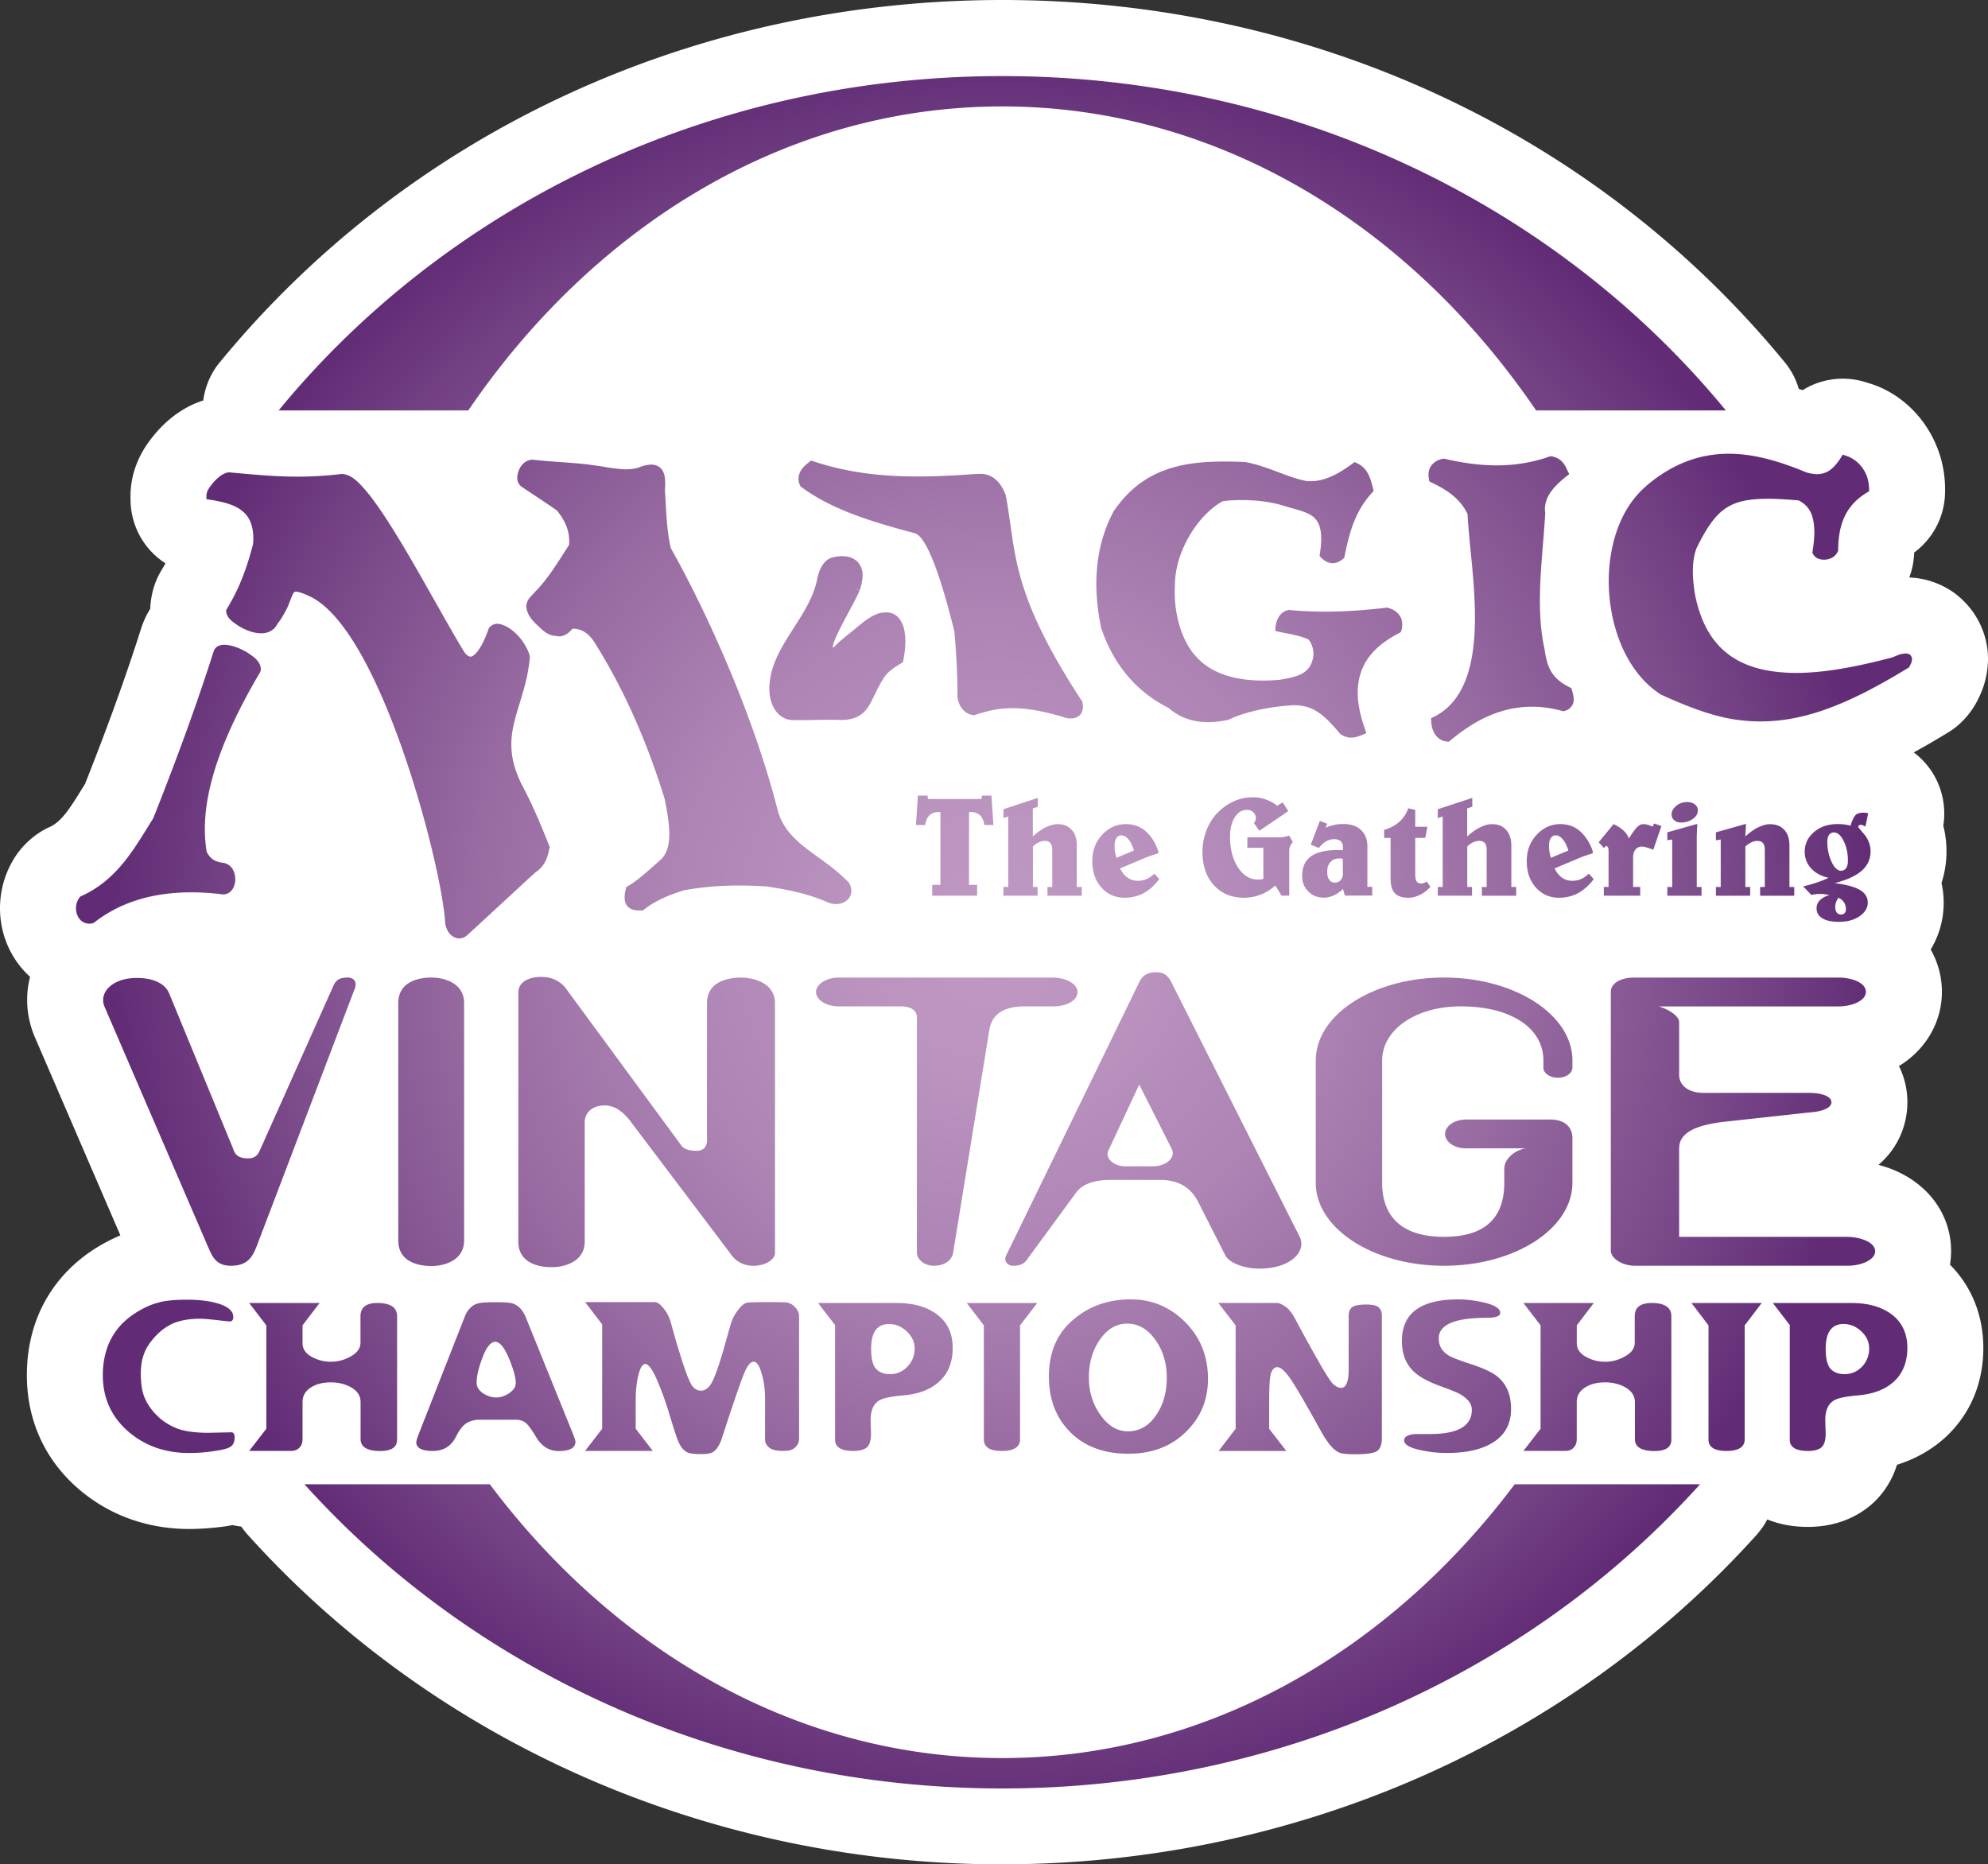 <svg xmlns="http://www.w3.org/2000/svg" width="599.999" height="562.67" data-name="Layer 2"><rect width="100%" height="100%" fill="#333333" stroke="none"/><defs><radialGradient id="a" cx="-656.54" cy="821.04" r="1" fx="-656.54" fy="821.04" gradientTransform="matrix(267.9 0 0 -267.9 176187.89 220238.17)" gradientUnits="userSpaceOnUse"><stop offset="0" stop-color="#bf99c3"/><stop offset=".16" stop-color="#ba93bf"/><stop offset=".37" stop-color="#ad84b4"/><stop offset=".6" stop-color="#976aa1"/><stop offset=".84" stop-color="#784788"/><stop offset="1" stop-color="#612c75"/></radialGradient></defs><g data-name="Layer 1"><path d="M302.47 562.67c-87.79 0-170.76-36.24-227.65-99.41-.72-.81-1.38-1.63-2.01-2.54-.88-.1-1.75-.26-2.64-.44-.72.13-1.45.25-2.16.38-3.99.53-7.51.79-10.93.79-12.75 0-24.36-4.24-33.57-12.25-10.07-8.79-15.41-20.63-15.41-34.19 0-5.09.72-9.92 2.13-14.44 1.51-4.86 3.9-9.44 7.1-13.53 3.17-4.05 7.16-7.63 11.96-10.59 2.36-1.44 4.71-2.64 7.03-3.61l-25.9-60.04c-2.45-5.84-2.86-12.15-1.35-17.99-5.56-5.02-9.04-12.4-9.08-20.59 0-6.09 1.82-11.81 5.31-16.71 2.42-3.3 5.87-6.21 9.61-7.88 3.61-1.63 6.09-5.47 10.18-12.15l.56-.88c6.88-17.36 12.31-32.37 17.02-47.19.41-1.25 1.04-2.7 1.63-3.9.35-.59.66-1.19 1.04-1.78.13-4.02 1.26-8.1 3.3-11.49.44-.69.85-1.45 1.29-2.23-6.41-4.08-10.55-11.31-10.55-19.35v-1.19c0-.69.03-1.41.1-2.11.81-8.57 5.37-14.07 7.31-16.42.31-.38.88-1 1.22-1.38 1.63-1.72 6.13-6.4 13.32-8.7.56-4.17 2.23-8.19 5.02-11.55C123.39 39.85 209.46 0 302.47 0s179.1 39.85 236.15 109.3c2.01 2.42 3.42 5.18 4.27 8.1.38.09.78.22 1.16.35 3.61-2.27 7.82-3.46 12.12-3.46 2.29 0 4.65.35 6.94 1.07l1 .31c13.29 4.02 22.86 17.08 22.92 31.74v.88c0 7.31-3.49 14.16-9.32 18.46a23.1 23.1 0 0 1-1.45 7.44v.1c4.77.19 9.2 1.7 13.09 4.33 7.1 4.99 11.02 13.09 10.61 21.48-.03.06-.03.12-.03.22-.31 5.65-2.36 9.58-3.23 11.3-1.95 3.74-5.06 7.23-8.67 9.39-3.36 2.04-6.85 4.12-10.46 6.06 2.11 1.58 3.92 3.49 5.4 5.72 3.2 4.84 4.43 10.71 3.52 16.42.66 2.52.97 5.09.97 7.72 0 3.3-.51 6.5-1.51 9.55.44 1.95.66 3.92.66 5.93 0 5.09-1.35 9.92-3.92 14.16a25.84 25.84 0 0 1 3.33 11.05c.47 7.22-2.04 14.03-7 19.34-1.73 1.82-3.71 3.46-5.91 4.77 1.7 3.42 2.55 7.15 2.55 10.89 0 6.82-2.77 13.88-8.73 18.94 13 3.36 21.92 13.43 21.92 26.06 0 1.38-.13 2.76-.32 4.08 6.5 6.53 10.05 15.29 10.05 25.12 0 10.55-3.86 19.75-11.08 26.62-3.14 2.95-8.01 6.47-14.98 8.63-2.01 6.44-5.77 10.43-8.32 12.5-3.46 2.83-9.51 6.25-18.56 6.25-4.65 0-8.75-.81-12.27-2.26-.84 1.7-1.98 3.23-3.23 4.68-56.93 63.17-139.89 99.41-227.67 99.41" style="fill:#fff;stroke-width:0" transform="translate(.01)"/><path d="M84.09 123.87h57.24c38.15-55.98 96.14-91.75 161.14-91.75s123.02 35.77 161.13 91.75h57.27C470.51 62.52 391.41 22.96 302.46 22.96c-88.96 0-168.02 39.56-218.38 100.91m412.71 22.86c-7.72 6.59-11.24 17.56-11.27 28.64.03 13.56 5.27 27.53 15.7 34.22 8.07 3.71 15.83 6.7 23.17 7.67 2.36.31 4.65.47 6.94.47 13.95 0 27.47-5.72 44.49-16.11l.35-.19.16-.35c.44-.82.69-1.32.72-2.14.03-.38-.19-1.07-.66-1.38-.51-.31-.92-.35-1.17-.35-.72.03-1.25.23-1.29.16h-.22l-.23.1c-.88.28-1.82.75-2.39.94-9.1 2.39-19.52 4.68-29.07 4.68-14.63-.1-26.72-5.02-30.42-23.46-.41-2.45-.69-4.9-.69-7.22 0-2.58.35-4.97 1.13-7.01 5.93-12.09 10.08-14.73 21.25-14.88 2.7 0 5.88.19 9.52.5 3.54 1.73 4.71 4.87 4.77 9.61 0 1.75-.23 3.71-.54 5.77l-.06.41.19.38c.76 1.38 2.11 1.7 3.3 1.73 1.54-.03 3.42-.63 4.21-2.57l.09-.23v-.22c.06-8.17 2.64-13.57 8.63-17.21l.69-.4v-.76c-.06-5.81-4.05-9.14-6.97-9.98l-.97-.35-.56.91c-2.42 3.77-4.46 4.93-7.19 4.99-.94 0-2.01-.19-3.17-.51-7.35-3.04-15.3-5.65-23.49-5.65-8.17 0-16.61 2.61-24.97 9.77m-29.12-8.93c-5.34 1.88-10.64 2.67-15.92 2.67-5.31 0-10.55-.79-15.73-1.98l-.31-.06-.28.06c-2.14.38-4.36 2.04-4.28 4.86 0 .38.03.85.13 1.32l.13.66.63.29c4.4 2.16 8.47 4.58 10.89 9.51.38 8.29 2.23 20.03 2.23 31.21 0 13.21-2.61 25.18-12.44 30.05l-.82.41.06.88c.13 3.39 1.95 5.91 4.77 6.13l.59.06.44-.38c7.6-6.41 15.63-10.18 24.61-10.18 2.95 0 6 .41 9.17 1.29l.41.09.4-.15c1.66-.44 2.73-2.04 2.61-3.46 0-.97-.26-1.91-.54-2.82l-.19-.57-.51-.25c-5.96-2.95-6.84-6.72-7.6-11.78-1.04-4.71-1.35-9.45-1.35-14.28-.03-8.73 1.13-17.77 1.6-26.5v-.22c-.06-.31-.1-.6-.1-.88 0-3.86 2.55-6.87 6.47-9.98l.88-.69-.5-1c-.56-1.19-1.51-3.8-4.77-4.36l-.38-.03-.35.1zm-311.56 6.31c-.03 1 .4 2.2 1.44 2.89 3.55 2.39 7.29 4.77 10.55 7.1 2.16 2.67 3.67 5.5 3.71 9.29 0 .38-.03.72-.06 1.1-3.26 5.02-6.28 10.14-10.11 13.98-1.07 1.34-2.36 2.01-2.77 4.14l-.03.13v.09c.09 2.77 2.1 4.77 3.83 6.35 1.22 1.03 2.57 2.67 5.18 2.76.31.06.63.13.97.13 1.57-.03 2.82-.94 3.99-2.32 2.95.03 5.06 1.5 6.97 4.68 8.07 12.97 15.17 28.29 20.85 46.78.75 3.77 1.38 7.41 1.38 10.49 0 3.23-.69 5.78-2.3 7.5-3.48 3.08-7.03 6.41-10.14 8.23l-.51.28-.15.53c-.26.95-.38 1.79-.38 2.61-.03 1.13.31 2.26 1.19 3.01.88.72 1.98.94 3.18.94h.72l.47-.03.35-.28c3.11-2.48 7.26-4.36 12.15-5.81 5.84-1.04 11.21-1.41 16.45-1.41 2.79 0 5.55.1 8.35.29 6.28.94 12.56 2.13 18.81 4.96.84.22 1.5.35 2.16.35 2.32 0 4.59-1.51 4.59-3.99 0-.79-.26-1.64-.69-2.42l-.1-.13-.13-.12c-8.04-8.3-17.93-11.12-21.13-20.98-7.38-29.23-21.41-60.13-32.43-79.79-1.32-5.49-1.35-11.37-1.78-17.36.03-.78.09-1.47.09-2.13-.03-1.54-.15-2.83-.84-3.96-.63-1.13-2.01-1.78-3.36-1.75-1.04 0-2.17.25-3.49.75-1.35.51-2.73.66-4.17.66-1.63 0-3.36-.25-5.15-.5-9.57-1.7-14.69-1.45-23.17-2.42-2.89.31-4.3 2.89-4.49 5.4m88.13-4.66c-1.57 1.19-3.2 2.7-3.23 5.06 0 .59.13 1.25.41 1.88l.15.35.29.23c9.36 6.97 21.66 10.61 34.28 13.97 3.87 1.19 8.29 14.98 11.9 29.6.69 7.38.94 13.85.94 19.81v.16l.03.15c.66 3.49 2.89 4.96 4.68 5.15l.31.06.35-.13c3.39-1.1 6.78-2.01 11.27-2.01 4.18 0 9.32.79 16.24 2.98l.12.03.16.03c.35.03.69.06 1 .06.84 0 1.73-.16 2.54-.79.82-.66 1.17-1.7 1.17-2.77 0-.37-.06-.78-.13-1.22l-.06-.28-.15-.25c-21.79-33.25-19.72-44.9-22.92-61.83v-.15l-.06-.13c-2.14-5.72-5.78-6.59-8.3-6.37h-.59c-6 .44-11.87.76-17.77.76-10.46 0-20.88-1.07-31.37-4.58l-.69-.23-.57.44zm91.9 14.82c-3.46 6.49-5.24 13.75-5.24 21.91 0 4.24.47 8.7 1.47 13.41 3.67 10.77 10.33 19.06 20.35 24.08 3.36 2.98 7.53 4.28 11.93 4.28 1.98 0 3.99-.29 6.06-.69l.15-.03.13-.1c4.77-2.29 11.81-3.74 17.9-4.2.63-.06 1.19-.1 1.72-.1 5.91.03 9.17 3.05 13.79 8.54l.13.16.19.12c1.04.67 2.11.98 3.14.98 1.29-.03 2.39-.47 3.36-.88l1.19-.47-.43-1.23c-1.48-4.17-2.2-7.81-2.2-11.02.06-8.22 4.36-13.75 12.53-17.99l.53-.31.16-.59c.15-.6.22-1.2.22-1.7.03-2.73-2.07-4.43-4.27-4.99l-.25-.1-.29.06c-6.15.72-12.31 1.19-18.49 1.19-3.59 0-7.16-.15-10.77-.5l-.25-.03-.29.09c-2.38.66-3.38 2.89-3.61 5l-.12 1.25 1.22.28c3.26.69 6.62 1.19 8.91 2.36.88 1.22 1.41 2.7 1.41 4.24 0 1.07-.25 2.14-.79 3.3-1.69 3.33-5.31 3.8-9.26 4.56-1.7.15-3.46.25-5.18.25-7.92 0-15.14-1.91-19.81-6.84-4.28-4.34-6.85-12-6.82-19.94 0-.69 0-1.32.06-1.98-.06-9.57 6.37-20.79 14.32-25.34 1.63-.26 3.67-.38 5.9-.38 4.05 0 8.73.47 12.78 1.78 7.13 2.14 11.05 2.27 11.15 9.86 0 1.25-.13 2.8-.41 4.58l-.09.66.47.51c.82.81 1.98 1.63 3.49 1.66 1.07 0 2.19-.51 3.17-1.35l.31-.31.1-.44c1.45-7 3.05-13.41 8.29-19.16l.47-.53-.16-.72c-.72-2.85-1.47-6.13-4.83-7.66l-.72-.35-.66.47c-3.08 2.26-7.69 5.34-12.65 5.31h-.94c-6.22-1.13-11.72-4.49-18.72-5.78-2.1-.1-4.02-.16-5.9-.16h-.47c-12.97 0-24.83 2.36-33.37 14.98M69.01 142.56c-1.82.25-3.18 1.54-4.43 2.82-1.2 1.48-2.14 2.52-2.29 4.08v1.19l1.19.19c8.1 1.25 12.88 3.58 12.97 11.55 0 .6-.03 1.2-.09 1.86-2.58 9.95-5.34 15.26-7.92 19.56l-.19.32v.37c.25 2.11 1.85 3.11 3.8 4.43 1.98 1.2 4.42 2.2 6.78 2.2 1.86.03 3.87-.79 4.84-2.77 1.22-1.54 2.19-3.26 3.13-5.18.79-1.85 1.23-3.2 1.61-3.95.5-.72.4-.59.91-.66.53-.03 1.88.35 4.02 1.35 21.23 9.64 39.5 79.51 40.95 97.71 0 2.83 1.63 5.47 4.3 5.59h.03c.91 0 1.82-.41 2.51-1.1 6.88-6.28 13.57-12.53 20.44-18.84 3.18-2.07 3.8-5.12 4.24-7.22l.09-.44-.15-.35c-2.39-6.09-5.02-12.4-8.42-18.75-2.2-4.49-3.01-8.26-3.01-11.78-.06-8.26 4.65-15.48 5.59-26.41v-.19l-.03-.19c-1.19-4.33-5.65-9.36-9.73-9.7-.88 0-1.85.38-2.48 1.17l-.13.19-.1.22c-2.32 6.72-4.73 8.51-5.46 8.33-.44.03-1.13-.35-1.89-1.41-5.27-8.67-12.4-21.95-19.09-33.09-3.36-5.56-6.62-10.59-9.51-14.29-2.98-3.64-5.31-6.15-8.2-6.31l-.03-.06s-.12 0-.28.06c-4.8.56-9.08.79-13.25.79-6.5 0-12.78-.57-20.44-1.29zm182.37 25.65c-2.19.44-4.05 2.73-4.81 6.85-2.51 11.77-14.19 20.28-14.38 32.59 0 .38.03.72.03 1.1.26 4.49 2.7 8.17 6.5 8.54 1.04.06 1.98.06 2.95.06 2.6 0 5.18-.12 8.29-.12 1.1 0 2.32 0 3.62.06 3.95.06 6.49-1.26 8.04-3.39 1.57-2.11 2.41-4.68 4.14-7.69 1.63-2.98 2.67-3.87 6.22-6.03l.5-.31.13-.6c.31-1.47.63-3.58.63-5.72-.03-2.95-.51-6.21-3.14-8.04-.88-.5-1.76-.69-2.54-.69-.82 0-1.54.13-2.23.26-3.05.97-5.43 3.23-7.79 5.14-2.23 1.79-4.49 3.59-5.91 5.15-.09.06-.22.06-.28.06-.06-2.67 6.16-12.72 8.07-17.18l-1.25-.53 1.29.43c.59-1.7.84-3.17.88-4.45 0-2.07-.88-3.77-2.16-4.68-1.32-.95-2.83-1.17-4.15-1.17-1 0-1.88.16-2.64.35M64.62 196.19l-.06.09-.03.13c-5.68 17.8-11.87 34.38-18.27 50.52-5.53 8.76-10.62 18.5-21.76 23.52l-.31.15-.23.31c-.72.97-1.04 2.11-1.04 3.21 0 2.23 1.38 4.58 3.95 4.65.41 0 .82-.06 1.23-.19l.25-.1.16-.13c7.09-5.49 16.45-9.04 29.29-9.04 2.98 0 6.16.19 9.52.63h.28c2.51-.31 3.42-2.73 3.39-4.58 0-1.91-.82-4.2-3.18-4.86l-.12-.06h-.06c-2.36-.28-4.02-.88-5.27-3.39a43.5 43.5 0 0 1-.54-6.82c0-13.38 5.9-28.95 16.33-46.78.38-.47.57-1.07.57-1.63-.23-2.32-2.14-3.61-4.21-4.96-2.13-1.26-4.65-2.23-6.78-2.27-1.09 0-2.44.31-3.1 1.61m231.71 43.91-.13 1.04h-16.14l-.15-1.04h-2.89l-.6 8.89h2.8c.19-1.35.63-2.32 1.29-2.95s1.6-.97 2.77-.97h.53v21.98h-2.48v3.26h13.56v-3.26h-2.45v-21.98h.51c1.19 0 2.14.35 2.8.97.69.66 1.09 1.63 1.32 2.95h2.73l-.6-8.89h-2.85zm75.71 1.89c-1.98.94-3.67 2.23-5.12 3.89-1.32 1.48-2.29 3.21-2.95 5.12-.72 1.88-1.07 3.99-1.07 6.15 0 4.15 1.17 7.51 3.46 10.02 2.26 2.48 5.27 3.76 9.04 3.76 1.76 0 3.42-.31 5.06-.94 1.57-.59 3.05-1.54 4.42-2.77l1.89 3.08h2.32v-13.5c0-.51.06-.98.25-1.41.19-.41.44-.85.82-1.26l-1.13-1.98c-.47.23-.97.31-1.47.44-.54.1-1.04.1-1.58.1h-9.54v3.17h4.83v9.36c-.22.1-.5.13-.78.19-.26 0-.57.03-.95.03-2.36 0-4.33-1.23-5.93-3.67-1.6-2.48-2.39-5.53-2.39-9.14 0-2.48.47-4.49 1.41-5.96.94-1.51 2.19-2.26 3.71-2.26.79 0 1.41.25 1.91.72.51.51.76 1.1.76 1.79 0 .22-.03.51-.13.79-.12.25-.28.5-.47.69l1.66 2.32 8.73-5.94-1.7-2.64-1.63 1.04c-1.07-.84-2.23-1.47-3.49-1.91-1.22-.44-2.51-.66-3.86-.66-2.11 0-4.15.44-6.09 1.38m61.89 2.23v2.67l1.48-.47v21.25h-1.48v2.64h10.33v-2.64h-1.44v-12.21c.59-.54 1.19-.98 1.78-1.26.63-.31 1.25-.43 1.86-.43.72 0 1.29.22 1.66.66.38.47.56 1.16.56 2.07v11.18h-1.45v2.64h10.36v-2.64h-1.47v-12.5c0-2.04-.54-3.61-1.58-4.73-1.03-1.17-2.44-1.73-4.27-1.73-1.1 0-2.23.31-3.45.91-1.26.59-2.58 1.5-4.02 2.8v-8.45l1.54-.51v-2.67l-10.43 3.42zm-131.09 0v2.67l1.45-.47v21.25h-1.45v2.64h10.3v-2.64h-1.41v-12.21a6 6 0 0 1 1.79-1.26c.63-.31 1.22-.43 1.82-.43.76 0 1.32.22 1.66.66q.57.705.57 2.07v11.18h-1.45v2.64h10.36v-2.64h-1.51v-12.5c0-2.04-.5-3.61-1.54-4.73-1-1.17-2.45-1.73-4.27-1.73-1.07 0-2.2.31-3.46.91-1.22.59-2.57 1.5-3.99 2.8v-8.45l1.5-.51v-2.67l-10.39 3.42zm203.06-1.04c-.94.79-1.41 1.63-1.41 2.6 0 .72.26 1.32.79 1.76.51.47 1.2.69 2.07.69 1.38 0 2.57-.38 3.58-1.1.97-.69 1.48-1.54 1.48-2.54 0-.76-.28-1.35-.88-1.82-.59-.47-1.41-.72-2.41-.72-1.2 0-2.27.37-3.21 1.13m-83.59 4.84c-1.2 1.07-2.73 1.88-4.59 2.44v2.42h1.95v12.15c0 2.07.38 3.58 1.29 4.52.81.92 2.19 1.38 4.08 1.38 1.16 0 2.29-.28 3.42-.84 1.17-.54 2.23-1.38 3.24-2.42l-1.1-1.63c-.31.22-.63.35-.91.44s-.54.15-.79.15c-.66 0-1.13-.22-1.38-.66-.28-.44-.41-1.19-.41-2.29v-10.8h2.58c.19 0 .35-.03.41-.12.09-.1.15-.35.22-.76l.44-2.48h-3.65v-5.11l-2.1-.47c-.6 1.63-1.48 2.98-2.7 4.08m137.65-1.95c-.51.5-1 1.57-1.48 3.13-.59-.19-1.19-.28-1.82-.38-.69-.09-1.38-.12-2.07-.12-2.83 0-5.22.78-7.1 2.39-1.88 1.6-2.83 3.58-2.83 5.96 0 1.91.63 3.58 1.92 5.02 1.29 1.38 3.05 2.36 5.24 2.82-.97.54-2.11.97-3.39 1.41-1.29.44-2.67.85-4.24 1.2l2.48 2.6c.47-.13.92-.19 1.32-.26.38-.03.76-.06 1.13-.06.35 0 .79.03 1.25.06.47.06 1.04.13 1.76.26-1.25.38-2.23.91-2.92 1.6-.66.69-.97 1.48-.97 2.45 0 1.29.59 2.29 1.75 2.98 1.2.75 2.86 1.07 4.97 1.07 2.48 0 4.55-.54 6.21-1.66 1.66-1.13 2.52-2.52 2.52-4.15 0-1.6-.79-2.86-2.36-3.8-1.58-.94-4.12-1.63-7.64-2.07 3.71-.94 6.41-2.19 8.2-3.76 1.76-1.58 2.64-3.49 2.64-5.84 0-1.85-.63-3.54-1.85-5.06-1.26-1.47-1.86-2.23-1.86-2.23 0-.19.06-.38.19-.51.15-.12.37-.19.59-.19.19 0 .35.03.56.13.22.06.51.22.82.4l.84-4.02c-.25-.06-.47-.12-.76-.12-.25-.06-.47-.06-.69-.06-1.09 0-1.95.25-2.44.79m-7.16 14.06c-.84-1.79-1.29-3.83-1.29-6.09 0-.88.19-1.57.51-2.04.37-.47.84-.76 1.44-.76 1.17 0 2.11.85 2.98 2.57.85 1.7 1.29 3.74 1.29 6.03 0 .95-.19 1.67-.56 2.17-.35.53-.88.79-1.54.79-1.04 0-1.98-.88-2.83-2.67m1.57 15.29c-.32-.41-.47-.97-.47-1.66 0-.51.1-.97.25-1.45.16-.43.38-.88.72-1.35.69.31 1.29.79 1.66 1.38.41.59.59 1.29.59 2.04 0 .51-.09.91-.38 1.2-.28.31-.63.43-1.09.43-.57 0-.97-.19-1.29-.59M395.6 254.93l2.48.97c.63-.88 1.35-1.5 2.14-1.98.78-.44 1.6-.66 2.44-.66.82 0 1.45.19 1.92.59.47.41.72.97.72 1.63l-.03 1.13c-.41-.03-.72-.06-1-.06h-.66c-3.55 0-6.22.63-7.98 1.92-1.75 1.29-2.64 3.23-2.64 5.8 0 1.98.6 3.55 1.86 4.77 1.22 1.25 2.79 1.88 4.77 1.88.94 0 1.88-.25 2.85-.66.94-.43 1.91-1.09 2.85-1.95l.57 1.98h8.26v-2.64h-1.47v-12.19c0-2.1-.63-3.73-1.92-4.96-1.32-1.22-3.1-1.82-5.37-1.82-.94 0-1.82.09-2.73.28-.88.19-1.72.47-2.54.84l.41-1.22-2.2-.82-2.72 7.13zm5.58 10.59c-.44-.57-.63-1.38-.63-2.48 0-1.2.31-2.19 1-2.89.63-.72 1.54-1.07 2.67-1.07h.35c.15.03.38.06.69.12l.03 4.46c0 .82-.23 1.48-.66 1.95-.44.51-1 .76-1.73.76-.76 0-1.35-.28-1.73-.84m97.6-16.06c-.53-.25-1.03-.43-1.5-.56-.47-.12-.88-.19-1.25-.19-.63 0-1.23.25-1.79.75-.59.57-1.48 1.73-2.64 3.59-.31-.92-.85-1.7-1.6-2.39-.72-.69-1.73-1.35-3.01-1.95l-4.49 5.46 1.54 1.73.75-.66c.26.16.44.35.54.56.09.19.15.57.15 1.13v10.74h-1.44v2.64h10.99v-2.64h-2.14v-8.91c0-1.04.25-1.82.72-2.39s1.13-.88 1.95-.88c.38 0 .85.1 1.41.26.5.12 1.19.38 2.01.69l2.45-7.13-2.2-.79-.44.94zm32 .16c-1.25.59-2.57 1.5-4.02 2.8l.22-3.71h-.31l-8.79 2.48v2.39l1.45-.22v14.32h-1.45v2.64h10.34v-2.64h-1.45v-12.21c.56-.54 1.19-.98 1.82-1.26.63-.31 1.22-.43 1.78-.43.76 0 1.32.22 1.7.66.41.47.56 1.16.56 2.07v11.18h-1.41v2.64h10.3v-2.64h-1.45v-12.5c0-2.04-.5-3.61-1.54-4.73-1.07-1.17-2.52-1.73-4.33-1.73-1.07 0-2.2.31-3.42.91m-18.78-.93-8.79 2.48v2.39l1.48-.22v14.32h-1.48v2.64h10.33v-2.64h-1.44v-15.26c0-.41.03-.92.06-1.45 0-.59.06-1.35.12-2.26zm-48.23 3.23c-2.01 2.14-2.98 4.81-2.98 7.97 0 3.21.91 5.84 2.73 7.92 1.82 2.03 4.14 3.1 7 3.1 2.11 0 4.02-.47 5.75-1.38 1.73-.94 3.3-2.36 4.74-4.24l-1.51-1.66c-.69.72-1.48 1.25-2.29 1.63-.85.35-1.73.54-2.67.54-1.17 0-2.2-.31-3.11-.95-.88-.63-1.66-1.6-2.26-2.79l8.07-3.39c.76-.31 1.54-.56 2.32-.82.79-.19 1.19-.38 1.19-.53 0-.44-.28-1.22-.81-2.36-.54-1.1-1.2-2.14-1.95-2.98-.92-1.1-1.95-1.91-3.14-2.48-1.2-.53-2.52-.81-3.92-.81-2.8 0-5.18 1.09-7.16 3.23m3.89 5.21c-.09-.56-.15-1.19-.15-1.82 0-1 .15-1.82.53-2.39.35-.56.85-.84 1.51-.84.72 0 1.44.37 2.1 1.19.67.79 1.23 1.88 1.7 3.39l-5.27 2.19c-.19-.53-.31-1.09-.41-1.73m-135.03-5.2c-1.98 2.14-2.98 4.81-2.98 7.97 0 3.21.92 5.84 2.73 7.92 1.82 2.03 4.15 3.1 7 3.1 2.11 0 4.02-.47 5.75-1.38 1.73-.94 3.3-2.36 4.74-4.24l-1.48-1.66c-.72.72-1.47 1.25-2.32 1.63-.81.35-1.72.54-2.67.54-1.13 0-2.16-.31-3.07-.95-.95-.63-1.67-1.6-2.3-2.79l8.07-3.39c.79-.31 1.54-.56 2.32-.82.79-.19 1.2-.38 1.2-.53 0-.44-.28-1.22-.82-2.36-.53-1.1-1.19-2.14-1.91-2.98a9.2 9.2 0 0 0-3.18-2.48c-1.19-.53-2.48-.81-3.92-.81-2.8 0-5.18 1.09-7.16 3.23m3.9 5.21c-.1-.56-.16-1.19-.16-1.82 0-1 .19-1.82.54-2.39.38-.56.84-.84 1.5-.84.76 0 1.48.37 2.14 1.19.66.79 1.22 1.88 1.66 3.39l-5.24 2.19c-.19-.53-.35-1.09-.44-1.73m7.29 39.29-40.19 82.52c-.69 1.38.19 3.05 2.14 3.05 2.44 0 3.51-.79 4.4-2.17l14.53-19.81c1.76-2.48 5.09-3.92 10.55-3.92h14.88c5.47 0 9.14 2.17 11.43 6.54l8.23 16.2c.91 1.95 5.11 4.02 10.39 4.02 9.26 0 14.19-5.12 12.08-9.57l-38.62-76.61c-.69-1.51-1.89-3.27-4.56-3.27-3.13 0-4.4 1.23-5.27 3.05m-9.25 50.65 9.26-19.78 9.83 19.44c1.25 2.6-1.73 5.21-5.59 5.21h-8.6c-3.17 0-6.15-2.39-4.9-4.86m-178.13-47.74v75.33c0 6.63 6.41 7.72 10.1 7.72 3.87 0 9.93-1.66 9.93-7.72v-35.98c0-2.73 2.04-5.12 6.06-5.12 3.71 0 6.41 2.95 8.07 5.22l29.83 39.47c1.35 2.04 3.51 3.71 7.06 3.71 3.36 0 6.41-1.79 6.41-3.93v-75.33c0-6.08-6.41-7.72-10.26-7.72-3.74 0-10.26 1.1-10.26 7.72v41.51c0 1.51-.85 3.05-3.05 3.05-1.51 0-3.71-.19-4.71-1.63l-34.19-46.5c-1.51-2.39-4.02-4.36-8.1-4.36-4.17 0-6.87 1.86-6.87 4.58m337.01-4.38c-4.52 0-7.31 1.76-7.31 4.36v78.03c0 2.42 3.49 4.59 7.31 4.59h64.15c4.14 0 8.32-1.79 8.32-4.36 0-2.7-4.33-4.36-8.67-4.36h-50.49v-26.72c0-4.24 4.02-6.95 13.87-8.04l25.84-2.83c2.95-.22 6.25-1.1 6.25-3.05s-3.48-2.82-6.59-2.82h-32.06c-4.71 0-7.31-2.39-7.31-5.43v-15.89c0-2.26-4.31-4.33-6.22-4.77h54.26c4.36 0 8.51-1.85 8.32-4.55-.15-2.6-4.14-4.15-8.32-4.15h-61.36zm-96.36 25.03v36.92c0 13.82 17.33 25.03 38.71 25.03 21.41 0 38.75-11.21 38.75-25.03v-13.46c0-2.96-1.86-5.65-6.75-5.65h-25.25c-3.39 0-6.06 1.75-6.41 3.92-.35 2.39 2.36 4.77 6.06 4.77h18.53c-2.19.09-6.75 2.38-6.75 6.31v4.11c0 9.02-4.2 16.3-18.18 16.3-13.97 0-18.68-7.28-18.68-16.3v-36.92c0-9.04 9.77-16.33 23.74-16.33 15.17 0 24.93 6.54 24.93 16.33v2.16c0 1.6 1.85 3.05 4.36 3.05 2.54 0 4.4-1.45 4.4-3.05v-2.16c0-13.82-17.34-25.03-38.75-25.03-21.38 0-38.71 11.21-38.71 25.03m-143.96-25.03c-3.58 0-6.66 1.86-6.85 4.15-.15 2.48 2.93 4.55 6.85 4.55h18.81c2.89 0 4.77 1.2 4.77 3.27v71.18c0 1.54 1.86 3.83 5.12 3.83 3.39 0 5.47-1.79 5.81-3.93l10.92-67.16c.69-4.58 4.08-7.19 10.59-7.19h8.88c3.92 0 7.16-1.85 7.16-4.33 0-2.51-3.59-4.36-7.51-4.36h-64.55zm-132.95 7.72v71.62c0 6.63 6.37 7.72 10.02 7.72 3.86 0 9.85-1.66 9.85-7.72v-71.62c0-6.08-6-7.72-9.85-7.72-3.64 0-10.02 1.1-10.02 7.72m-19.53-5.33-22.26 49.8c-.51 1.06-1.17 2.38-3.55 2.38-3.36 0-4.05-1.54-4.55-3.04l-19.25-46.73c-1.5-3.61-5.9-4.68-9.77-4.68-7.6 0-11.45 4.55-9.79 8.57l31.2 72.38c1.2 2.64 2.2 5.91 6.94 5.91 5.21 0 6.56-2.73 7.91-6.09l29.55-77.62c.69-1.86-.16-3.27-2.2-3.27-2.69 0-3.54.97-4.24 2.39m223.2 100.92c-4.87 4.15-7.29 9.83-7.29 17.08 0 6.94 2.17 12.56 6.5 16.86s10.18 6.46 17.43 6.46c7.16 0 12.93-2.19 17.39-6.56 4.49-4.36 6.69-9.7 6.69-16.04 0-6.82-2.29-12.5-6.87-17.11-4.56-4.58-10.05-6.88-16.42-6.88-6.82 0-12.6 2.04-17.43 6.19m8.29 28.72c-2.36-3.26-3.52-7.07-3.52-11.3 0-4.43 1.1-8.26 3.34-11.46 2.23-3.2 4.96-4.83 8.22-4.83 3.33 0 6.16 1.63 8.48 4.86s3.48 7.07 3.48 11.43c0 4.52-1.09 8.32-3.33 11.49-2.19 3.17-4.99 4.73-8.42 4.73-3.17 0-5.93-1.63-8.26-4.93m90.97-22.34c0 3.23.82 5.93 2.52 8.07 1.6 2.11 4.61 3.92 8.91 5.49 2.55.92 4.4 1.64 5.63 2.23 1.19.59 2.16 1.35 2.95 2.19.75.88 1.09 1.82 1.09 2.83 0 4.83-4.17 7.28-12.62 7.28h-4.52c-2.2.18-3.3.85-3.3 1.88 0 1.23 1.45 2.14 4.34 2.83s5.74 1 8.54 1c6.13 0 10.87-1.1 14.28-3.39 3.42-2.23 5.12-5.55 5.12-9.92 0-2.23-.38-4.21-1.13-5.88-.78-1.7-1.91-3.08-3.36-4.17-1.5-1.1-3.83-2.17-6.97-3.24-3.17-1.04-5.34-1.82-6.56-2.38-1.2-.57-2.14-1.33-2.83-2.27-.66-.94-.97-2.04-.97-3.33 0-4.14 4.81-6.21 14.41-6.21 2.77 0 4.15-.51 4.15-1.45 0-1.25-1.45-2.26-4.27-3.01-2.89-.72-5.68-1.1-8.42-1.1-11.33 0-16.99 4.18-16.99 12.53M48.26 393c-2.17.5-4.46 1.47-6.94 2.98-2.44 1.51-4.4 3.23-5.9 5.15-1.48 1.91-2.6 4.02-3.3 6.34-.72 2.29-1.1 4.8-1.1 7.53 0 6.88 2.54 12.5 7.56 16.93 5.06 4.4 11.21 6.59 18.5 6.59 2.36 0 4.9-.18 7.6-.59 2.69-.38 4.36-.85 5.08-1.45.69-.56 1.04-1.45 1.04-2.67 0-1.04-.35-1.54-1-1.54l-6.81.15c-4.24 0-7.48-.47-9.73-1.38-2.29-.94-4.21-2.16-5.75-3.71-1.57-1.5-2.8-3.17-3.67-5.06-.91-1.88-1.35-4.45-1.35-7.75 0-2.23.31-4.21.97-5.91.59-1.73 1.76-3.51 3.49-5.37 1.72-1.85 3.67-3.2 5.8-4.05 2.14-.78 4.61-1.19 7.51-1.19 1.13 0 2.85.13 5.21.41s3.61.4 3.8.4c.76 0 1.13-.43 1.13-1.32 0-1.7-1.35-2.98-4.05-3.92-2.67-.88-5.97-1.32-9.86-1.32-3.33 0-6.06.22-8.22.72m177.17.21c-.54.06-1.1.47-1.76 1.1-.66.66-1.25 1.45-1.82 2.36-.56.91-1.04 2.01-1.41 3.26l-2.26 8.01c-1.54 5.15-2.73 8.38-3.58 9.73-.44.69-.91 1.23-1.45 1.54-.5.38-1.07.53-1.66.53-.88 0-1.7-.41-2.42-1.22-.72-.85-1.66-3.08-2.85-6.66-1.19-3.59-2.42-7.72-3.71-12.44-.44-1.76-1.22-3.24-2.26-4.53s-1.92-1.88-2.6-1.88h-21.08l5.15 6.72v31.49l-5.15 6.69H197l-5.15-6.69v-8.42c0-2.89.25-5.47.81-7.72.54-2.26 1.26-3.39 2.07-3.39.92 0 2.01 1.41 3.33 4.3 1.26 2.86 2.48 6.09 3.62 9.73 1.09 3.64 1.91 6.25 2.48 7.89.56 1.63 1.13 2.76 1.7 3.45.56.66 1.2 1.17 1.82 1.41.66.25 2.01.41 4.05.41 1.41 0 2.41-.16 3.04-.41.6-.25 1.2-.76 1.7-1.47.54-.76 1-1.7 1.38-2.89 3.55-10.86 5.81-17.46 6.78-19.72.47-1.13.94-1.98 1.41-2.54.5-.6.97-.85 1.41-.85.94 0 1.75 1.2 2.41 3.55.69 2.32 1.04 4.9 1.04 7.63v12.34c0 .88.41 1.7 1.25 2.39.82.69 2.2 1 4.05 1 1.26 0 2.14-.1 2.7-.35.57-.22 1.07-.63 1.54-1.22.47-.6.72-1.26.72-1.99v-36.98c0-1.1-.44-2.07-1.29-2.92a4.35 4.35 0 0 0-2.89-1.38c-1.07-.03-2.92-.06-5.55-.06-3.52 0-5.53.06-6 .18m-81.4.28c-.82.25-1.54.72-2.17 1.37-.66.67-1.13 1.41-1.5 2.3l-13.85 35.32c-.59 1.51-.88 2.45-.88 2.83 0 1.75 1.66 2.64 4.99 2.64 3.2 0 5.52-1.41 6.97-4.27 1.07-2.14 2.16-3.52 3.3-4.18 1.1-.63 2.32-.97 3.67-.97h11.02c1.2 0 2.17.28 2.95.84.79.6 1.82 1.99 3.14 4.18 1.73 2.98 4.02 4.43 6.94 4.43 3.36 0 5.06-.94 5.06-2.86 0-.35-.31-1.19-.88-2.64l-14.26-35.23c-.43-.94-.97-1.72-1.54-2.36a5.65 5.65 0 0 0-2.04-1.37c-.79-.32-2.45-.47-5.02-.47-3.11 0-5.09.13-5.9.44m1.72 27.03c-1.25-.88-1.91-1.91-1.91-3.14 0-1.98.59-4.52 1.79-7.66 1.19-3.14 2.48-4.71 3.83-4.71s2.73 1.66 4.12 4.96q2.07 4.995 2.07 7.44c0 1.17-.66 2.17-1.95 3.08-1.32.88-2.64 1.32-3.9 1.32-1.41 0-2.76-.44-4.05-1.29m389.29-27.22 5.12 6.66v34.6c0 2.26 1.82 3.39 5.49 3.39 1.82 0 3.18-.35 4.02-1.04.88-.72 1.33-2.14 1.33-4.24l-.13-3.93c0-1.78.28-3.2.94-4.33.63-1.09 1.66-1.88 3.05-2.29 1.38-.41 3.33-.72 5.9-.94 4.71-.41 8.35-1.82 11-4.33 2.57-2.45 3.89-5.81 3.89-9.98 0-4.31-1.54-7.64-4.55-9.99-3.08-2.38-7.16-3.58-12.31-3.58h-23.74ZM552.37 413c-.91-1.13-1.37-3.13-1.37-5.93 0-4.99 1.82-7.48 5.39-7.48 2.01 0 3.77.72 5.37 2.23 1.58 1.44 2.36 3.2 2.36 5.18 0 2.11-.72 3.92-2.13 5.43-1.45 1.5-3.18 2.29-5.27 2.29-1.95 0-3.39-.59-4.34-1.73m-41.89-19.74 5.14 6.75v34.41c0 2.36 1.82 3.49 5.4 3.49 3.71 0 5.53-1.2 5.53-3.55V400l5.14-6.75h-21.22zm-17.12 3.98v8.01c0 1.63-.95 3.01-2.89 4.08-1.88 1.1-3.92 1.66-6.06 1.66-2.13 0-4.08-.53-5.87-1.54-1.79-1.04-2.67-2.39-2.67-4.08v-5.37l5.14-6.75h-21.25l5.18 6.75v31.21l-5.18 6.69h12.65c1.04 0 1.89-.31 2.48-.97.66-.66.97-1.51.97-2.58v-11.17c0-1.89.81-3.33 2.48-4.4 1.66-1.07 3.67-1.57 6.06-1.57 2.36 0 4.43.53 6.29 1.6 1.82 1.1 2.72 2.54 2.72 4.36v11.15c0 2.38 1.95 3.61 5.88 3.61 3.42 0 5.12-1.13 5.12-3.42v-37.24c0-2.67-1.98-4.02-5.94-4.02-3.42 0-5.11 1.35-5.11 3.99m-125.66-3.98 5.21 6.75v31.21l-5.14 6.69h20.44l-5.18-6.69v-8.48c0-4.83.22-7.72.69-8.67.47-.97 1.04-1.45 1.73-1.45 1.13 0 2.54 1.32 4.33 4.02s4.77 7.85 8.95 15.42c1.13 2.04 2.23 3.62 3.24 4.68 1.03 1.1 2.07 1.73 3.1 1.92 1.04.18 2.29.25 3.71.25 3.9 0 6.22-.38 7.07-1.17.79-.78 1.19-1.98 1.19-3.48v-37.24c0-1-.31-1.82-.94-2.42-.63-.59-1.88-.88-3.76-.88-2.14 0-3.55.28-4.28.81-.69.51-1.04 1.38-1.04 2.67v16.14c0 3.67-.78 5.53-2.29 5.53-.69 0-1.44-.35-2.29-1.07-.84-.72-2.57-3.46-5.27-8.26-2.67-4.77-4.65-8.36-5.88-10.71-1.22-2.38-2.36-3.89-3.45-4.55-1.07-.69-1.86-1.04-2.39-1.04h-17.74zm-75.93 0 5.15 6.75v34.41c0 2.36 1.82 3.49 5.43 3.49 3.67 0 5.49-1.2 5.49-3.55V400l5.18-6.75h-21.26zm-44.87 0 5.12 6.66v34.6c0 2.26 1.86 3.39 5.5 3.39 1.82 0 3.17-.35 4.05-1.04.84-.72 1.29-2.14 1.29-4.24l-.13-3.93c0-1.78.31-3.2.94-4.33.63-1.09 1.64-1.88 3.05-2.29 1.38-.41 3.36-.72 5.91-.94 4.68-.41 8.35-1.82 10.99-4.33 2.6-2.45 3.89-5.81 3.89-9.98 0-4.31-1.5-7.64-4.55-9.99-3.08-2.38-7.16-3.58-12.31-3.58h-23.74ZM264.29 413c-.95-1.13-1.38-3.13-1.38-5.93 0-4.99 1.78-7.48 5.4-7.48 1.98 0 3.76.72 5.34 2.23 1.57 1.44 2.39 3.2 2.39 5.18 0 2.11-.72 3.92-2.17 5.43-1.41 1.5-3.18 2.29-5.24 2.29-1.95 0-3.39-.59-4.33-1.73m-155.51-15.76v8.01c0 1.63-.97 3.01-2.86 4.08-1.95 1.1-3.95 1.66-6.08 1.66-2.14 0-4.08-.53-5.88-1.54-1.79-1.04-2.67-2.39-2.67-4.08v-5.37l5.15-6.75H75.19l5.18 6.75v31.21l-5.18 6.69h12.65c1 0 1.86-.31 2.52-.97.63-.66.94-1.51.94-2.58v-11.17c0-1.89.82-3.33 2.48-4.4 1.63-1.07 3.64-1.57 6.06-1.57 2.32 0 4.42.53 6.28 1.6 1.82 1.1 2.7 2.54 2.7 4.36v11.15c0 2.38 2.01 3.61 5.9 3.61 3.39 0 5.12-1.13 5.12-3.42v-37.24c0-2.67-1.98-4.02-5.96-4.02-3.39 0-5.09 1.35-5.09 3.99m348.35 50.72c-38.09 50.7-93.26 82.64-154.67 82.64-61.39 0-116.59-31.94-154.65-82.64H91.87c50.55 56.11 126.14 91.81 210.6 91.81 84.49 0 160.07-35.71 210.62-91.81z" style="stroke-width:0;fill:url(#a)" transform="translate(.01)"/></g></svg>